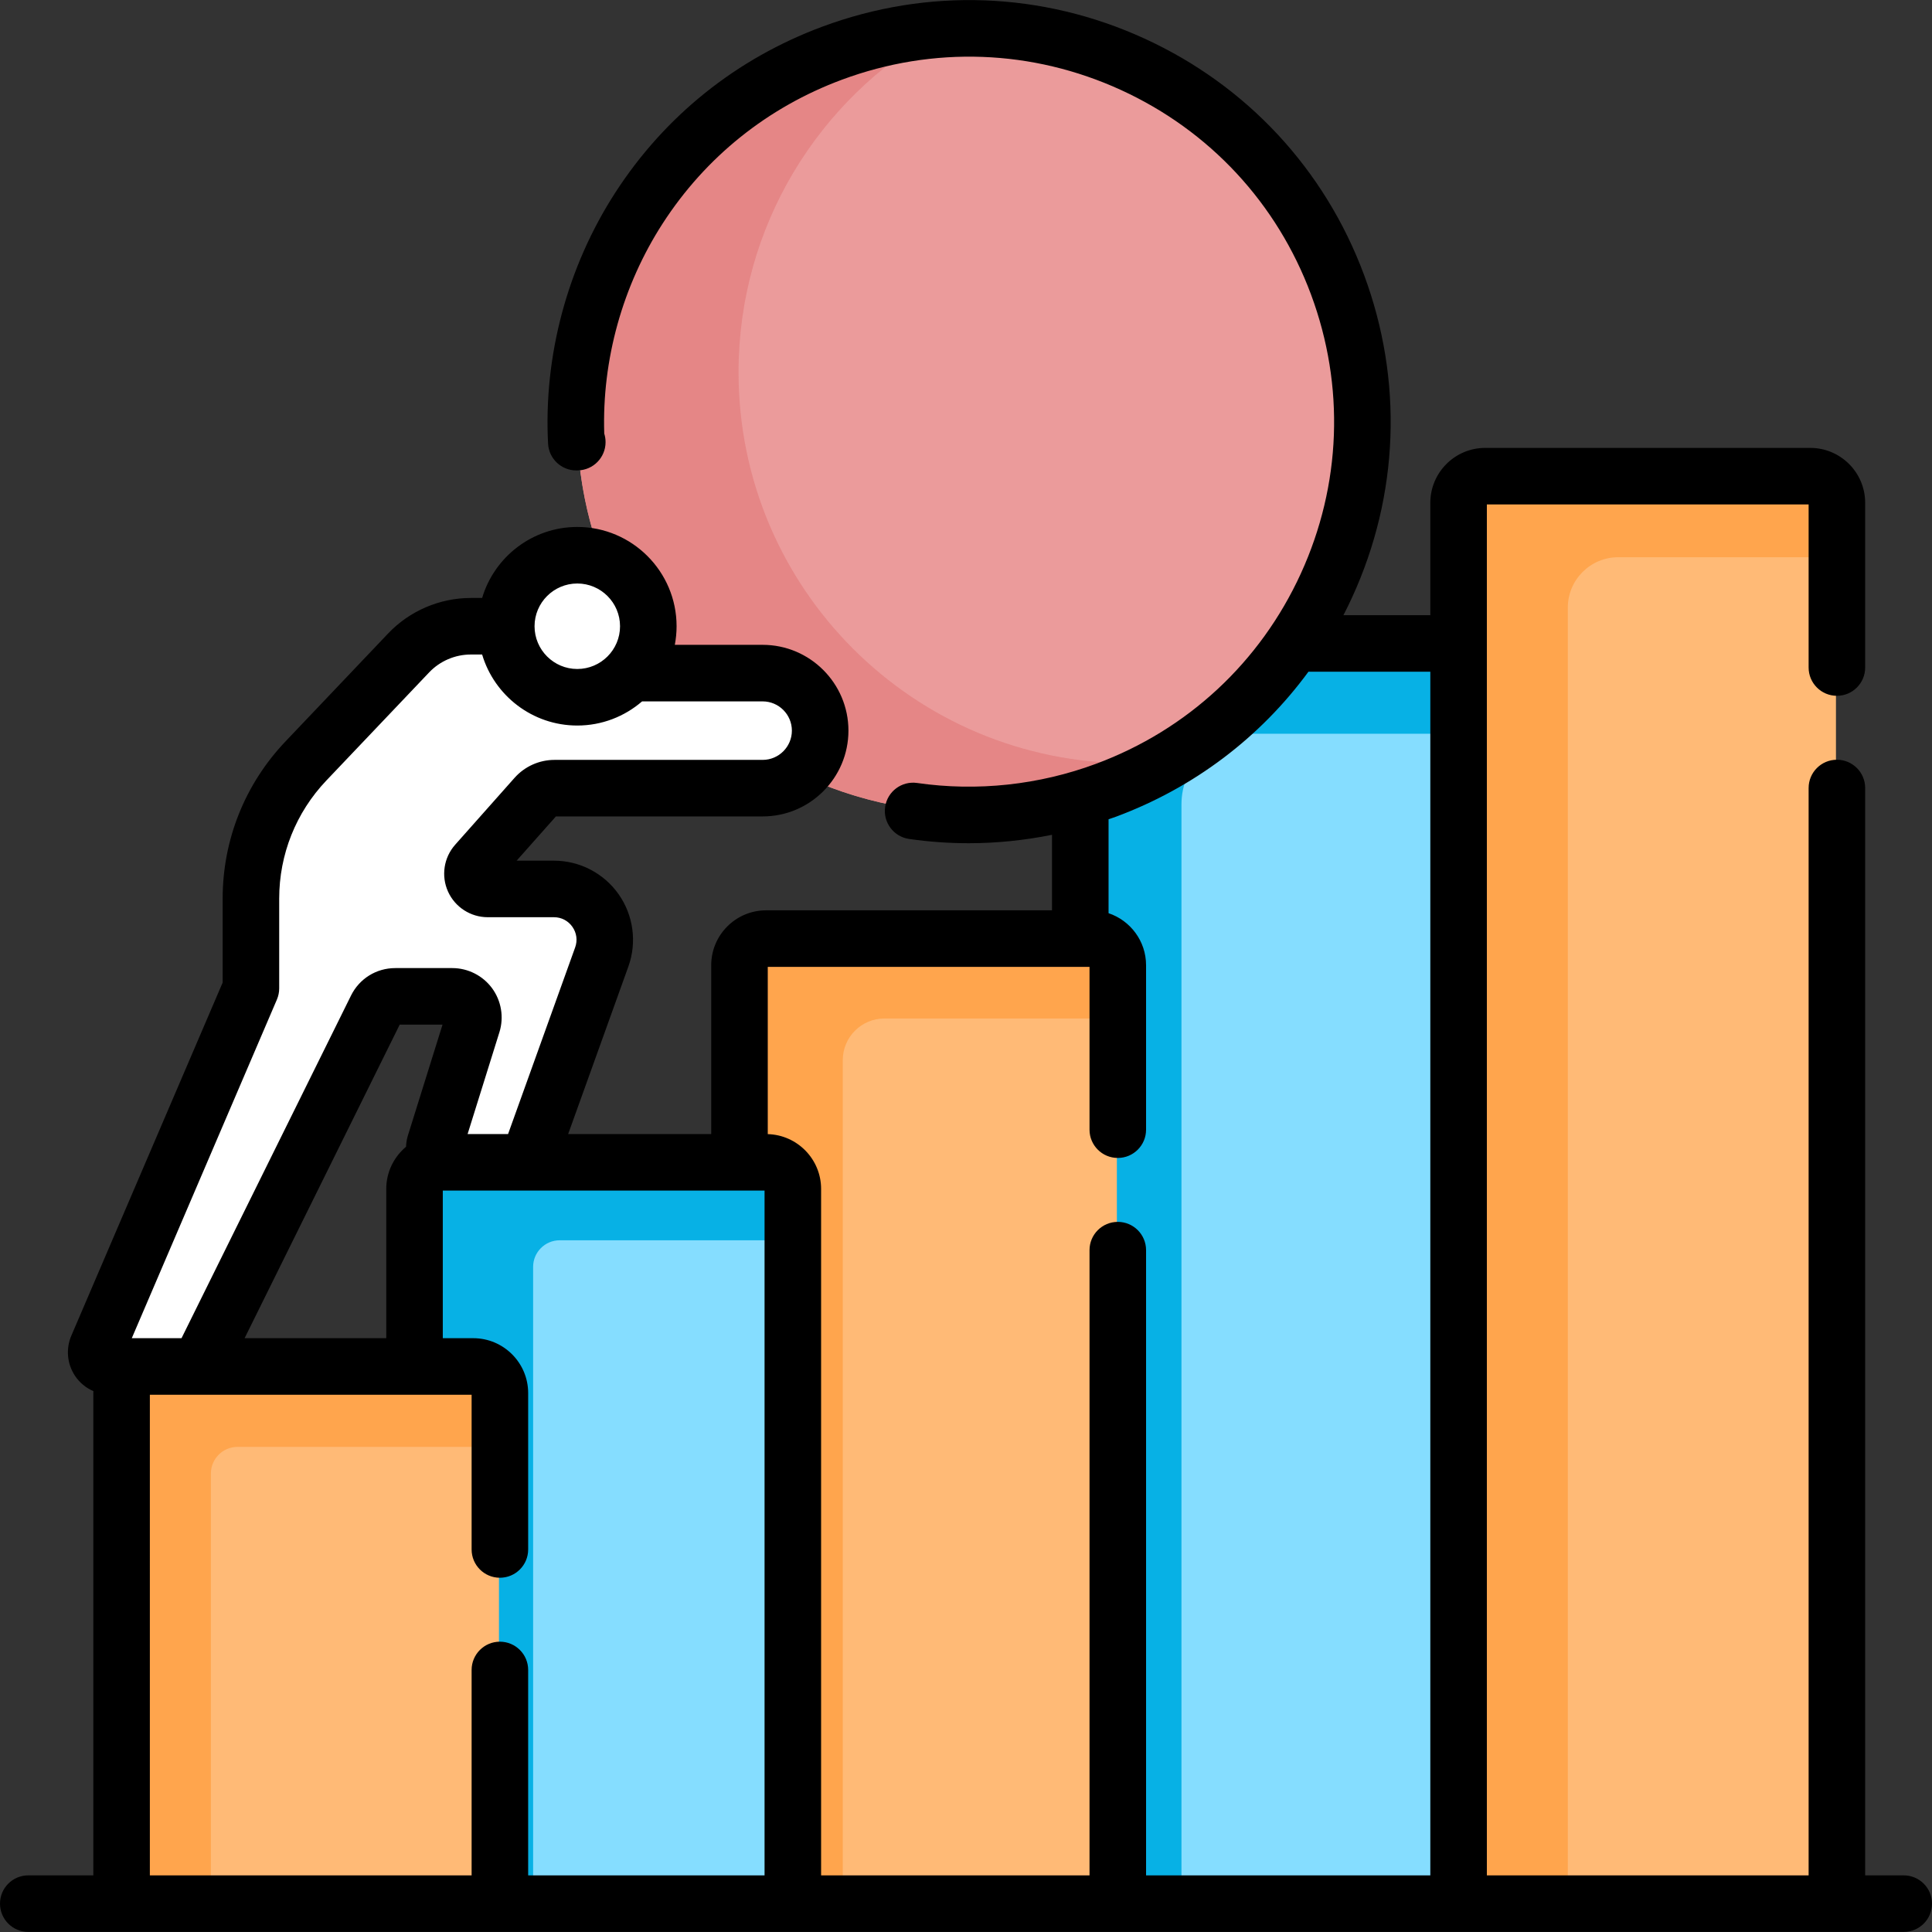 <?xml version="1.0"?>
<svg xmlns="http://www.w3.org/2000/svg" xmlns:xlink="http://www.w3.org/1999/xlink" xmlns:svgjs="http://svgjs.com/svgjs" version="1.1" width="512" height="512" x="0" y="0" viewBox="0 0 512.512 512.512" style="enable-background:new 0 0 512 512" xml:space="preserve" class=""><rect x="0" y="0" width="512.512" height="512.512" fill="#333333" stroke="none"/><g><g xmlns="http://www.w3.org/2000/svg"><path d="m386.68 504.299v-327.231c0-3.901-3.162-7.063-7.063-7.063h-83.637c-5.332 0-9.655 4.323-9.655 9.655v68.636 256.003z" fill="#85ddff" data-original="#fbe88c" style="" class=""/><path d="m313.415 272.942v-59.566c0-10.342 8.384-18.725 18.725-18.725h54.54v-17.582c0-3.901-3.162-7.063-7.063-7.063h-83.637c-5.332 0-9.655 4.323-9.655 9.655v68.636 256.003h27.09z" fill="#07b1e5" data-original="#fbe372" style="" class=""/><path d="m487.035 504.299h-100.355v-371.609c0-3.901 3.162-7.063 7.063-7.063h86.228c3.901 0 7.063 3.162 7.063 7.063v371.609z" fill="#ffba76" data-original="#e79098" style="" class=""/><path d="m415.902 161.198c0-7.391 5.991-13.382 13.382-13.382h57.751v-15.126c0-3.901-3.162-7.063-7.063-7.063h-86.229c-3.901 0-7.063 3.162-7.063 7.063v371.608h29.222z" fill="#ffa54d" data-original="#e17983" style="" class=""/><path d="m296.275 504.299v-248.94c0-3.901-3.162-7.063-7.063-7.063h-86.228c-3.901 0-7.063 3.162-7.063 7.063v248.94z" fill="#ffba76" data-original="#e79098" style="" class=""/><path d="m223.566 281.233c0-6.104 4.948-11.051 11.051-11.051h61.658v-14.823c0-3.901-3.162-7.063-7.063-7.063h-86.229c-3.901 0-7.063 3.162-7.063 7.063v248.939h27.646z" fill="#ffa54d" data-original="#e17983" style="" class=""/><circle cx="256.813" cy="111.804" fill="#eb9b9b" r="103.702" data-original="#b3e5ee" style="" class=""/><path d="m299.622 202.462c-57.273 0-103.702-46.429-103.702-103.702 0-38.758 21.265-72.544 52.761-90.342-53.472 4.148-95.57 48.85-95.57 103.386 0 57.273 46.429 103.702 103.702 103.702 18.515 0 35.89-4.848 50.936-13.35-2.683.208-5.39.306-8.127.306z" fill="#e58686" data-original="#86d7e5" style="" class=""/><g><path d="m202.062 177.869c8.427 0 15.259 6.832 15.259 15.259 0 8.427-6.832 15.259-15.259 15.259h-55.204c-1.912 0-3.732.818-5.002 2.248l-15.753 17.744c-2.321 2.614-.465 6.744 3.031 6.744h17.563c9.336 0 15.847 9.259 12.689 18.045l-18.693 52c-.534 1.484-1.941 2.474-3.519 2.474h-18.494c-2.522 0-4.321-2.446-3.569-4.854l9.967-31.905c1.126-3.604-1.567-7.267-5.343-7.267h-15.128c-2.129 0-4.073 1.208-5.017 3.116l-45.997 92.984c-.63 1.275-1.929 2.081-3.351 2.081h-21.235c-2.684 0-4.494-2.745-3.437-5.212l40.746-95.079v-23.824c0-13.583 5.218-26.646 14.577-36.491l27.272-28.688c4.29-4.513 10.243-7.067 16.47-7.067h9.42 15.525l10.313 12.708z" fill="#ffffff" data-original="#ede2dd" style="" class=""/><g><path d="m210.071 504.146v-189.44c0-3.901-3.162-7.063-7.063-7.063h-86.228c-3.901 0-7.063 3.162-7.063 7.063v189.44z" fill="#85ddff" data-original="#fbe88c" style="" class=""/><path d="m141.421 336.078c0-3.901 3.162-7.063 7.063-7.063h61.587v-14.309c0-3.901-3.162-7.063-7.063-7.063h-86.228c-3.901 0-7.063 3.162-7.063 7.063v189.44h31.705v-168.068z" fill="#07b1e5" data-original="#fbe372" style="" class=""/><path d="m132.362 504.147h-100.355v-135.286c0-3.901 3.162-7.063 7.063-7.063h86.228c3.901 0 7.063 3.162 7.063 7.063v135.286z" fill="#ffba76" data-original="#e79098" style="" class=""/><path d="m55.946 390.887c0-3.901 3.162-7.063 7.063-7.063h69.353v-14.963c0-3.901-3.162-7.063-7.063-7.063h-86.229c-3.901 0-7.063 3.162-7.063 7.063v135.286h23.938v-113.26z" fill="#ffa54d" data-original="#e17983" style="" class=""/></g></g><circle cx="152.894" cy="165.436" fill="#ffffff" r="18.838" data-original="#ede2dd" style="" class=""/></g><path xmlns="http://www.w3.org/2000/svg" d="m505.012 497.49h-10.229v-288.449c0-4.143-3.357-7.5-7.5-7.5s-7.5 3.357-7.5 7.5v288.449h-85.355v-363.672h85.355v43.261c0 4.143 3.357 7.5 7.5 7.5s7.5-3.357 7.5-7.5v-43.697c0-8.03-6.533-14.563-14.563-14.563h-86.229c-8.03 0-14.563 6.533-14.563 14.563v29.814h-23.048c.809-1.57 1.587-3.162 2.327-4.779 12.432-27.15 13.546-57.517 3.137-85.506-10.407-27.988-31.092-50.249-58.243-62.681-27.15-12.432-57.518-13.546-85.507-3.138-22.764 8.465-41.744 23.692-54.89 44.035-12.704 19.66-19.03 43.299-17.813 66.561.209 3.984 3.5 7.108 7.49 7.108.139 0 .276-.004.421-.01 4.068-.085 7.34-3.409 7.34-7.498 0-.792-.123-1.556-.351-2.273-.626-19.522 4.851-39.248 15.512-55.747 11.378-17.606 27.81-30.787 47.52-38.117 24.232-9.01 50.525-8.047 74.034 2.718 23.508 10.764 41.417 30.037 50.429 54.271s8.047 50.525-2.717 74.033c-10.763 23.508-30.037 41.417-54.271 50.429-15.165 5.639-31.593 7.404-47.5 5.104-4.099-.595-7.903 2.25-8.496 6.35s2.25 7.903 6.35 8.496c5.241.758 10.526 1.134 15.815 1.134 7.413 0 14.823-.767 22.106-2.232v20.033h-75.842c-8.03 0-14.563 6.533-14.563 14.563v44.783h-37.95l15.974-44.437c2.309-6.422 1.343-13.588-2.582-19.169-3.925-5.582-10.342-8.914-17.165-8.914h-9.894l10.419-11.735h54.84c12.549 0 22.759-10.21 22.759-22.76 0-12.549-10.21-22.759-22.759-22.759h-23.3c.304-1.599.47-3.247.47-4.933 0-14.523-11.815-26.339-26.339-26.339-11.917 0-22.006 7.959-25.244 18.839h-3.015c-8.243 0-16.227 3.427-21.904 9.399l-27.272 28.688c-10.731 11.289-16.642 26.083-16.642 41.658v22.285l-40.14 93.663c-1.493 3.482-1.139 7.45.947 10.614 1.222 1.854 2.94 3.253 4.909 4.108-.006.17-.026.337-.026.508v127.941h-17.254c-4.143 0-7.5 3.357-7.5 7.5s3.357 7.5 7.5 7.5h497.512c4.143 0 7.5-3.357 7.5-7.5s-3.358-7.5-7.5-7.5zm-215.989-241.003v43.187c0 4.143 3.357 7.5 7.5 7.5s7.5-3.357 7.5-7.5v-43.624c0-6.417-4.177-11.867-9.95-13.802v-24.912c.65-.228 1.307-.436 1.953-.677 20.718-7.704 38.291-21.043 51.069-38.464h32.333v319.295h-75.404v-165.855c0-4.143-3.357-7.5-7.5-7.5s-7.5 3.357-7.5 7.5v165.855h-71.204v-182.093c0-7.891-6.313-14.322-14.151-14.542v-44.368zm-135.881-101.698c6.252 0 11.339 5.087 11.339 11.339s-5.087 11.338-11.339 11.338-11.338-5.086-11.338-11.338 5.086-11.339 11.338-11.339zm-79.684 110.363c.4-.934.606-1.938.606-2.954v-23.824c0-11.711 4.444-22.835 12.513-31.323l27.273-28.688c2.859-3.009 6.881-4.734 11.032-4.734h3.015c3.239 10.879 13.327 18.838 25.244 18.838 6.564 0 12.57-2.419 17.187-6.405h31.981c4.278 0 7.759 3.48 7.759 7.759s-3.48 7.76-7.759 7.76h-55.204c-4.054 0-7.922 1.738-10.61 4.769l-15.754 17.744c-3.014 3.396-3.759 8.266-1.897 12.406s5.998 6.816 10.538 6.816h17.562c1.975 0 3.759.927 4.896 2.542 1.136 1.615 1.404 3.608.736 5.467l-17.798 49.511h-10.734l8.441-27.022c1.237-3.961.508-8.321-1.95-11.664s-6.402-5.339-10.552-5.339h-15.129c-5.017 0-9.515 2.793-11.74 7.29l-44.96 90.891h-8.836-4.359zm-8.569 89.837 41.146-83.181h11.36l-9.194 29.433c-.304.972-.454 1.972-.487 2.972-3.205 2.674-5.25 6.694-5.25 11.184v39.592zm-25.134 15h85.355v41.048c0 4.143 3.357 7.5 7.5 7.5s7.5-3.357 7.5-7.5v-41.484c0-8.03-6.533-14.563-14.563-14.563h-8.083v-39.155h85.355v181.655h-62.709v-54.49c0-4.143-3.357-7.5-7.5-7.5s-7.5 3.357-7.5 7.5v54.49h-85.355z" fill="#000000" data-original="#000000" style="" class=""/></g></svg>

